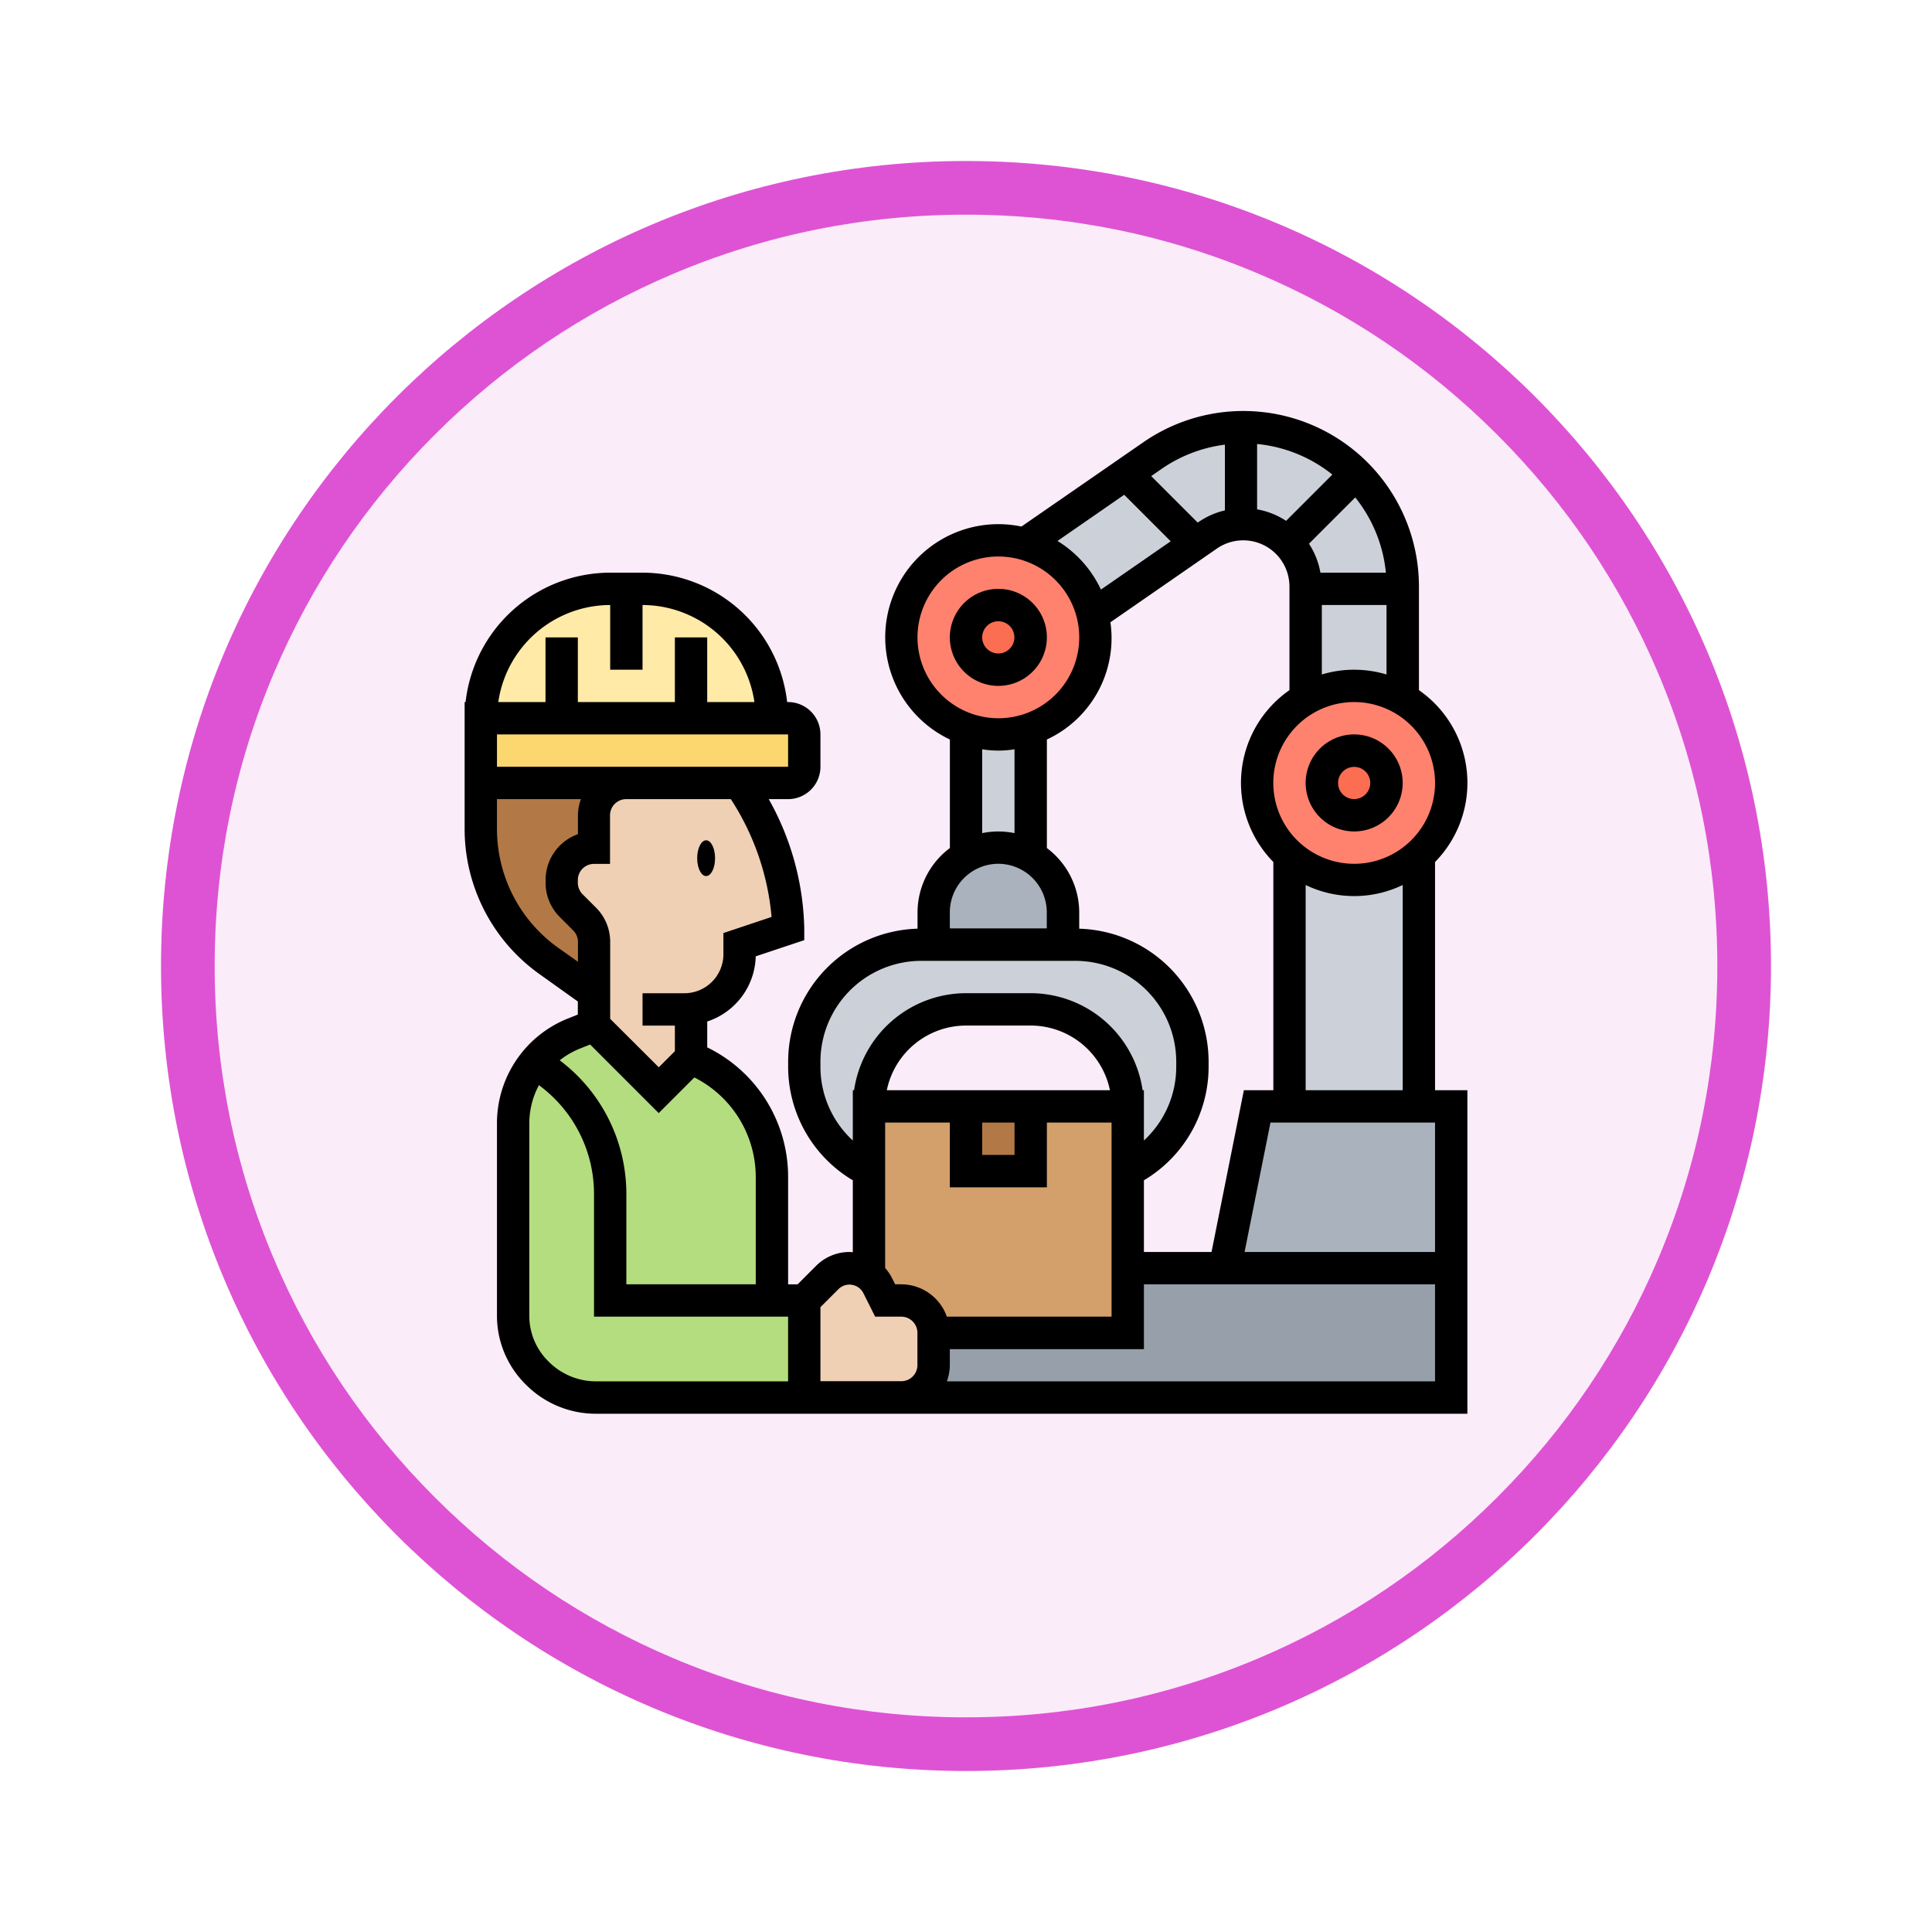 <svg xmlns="http://www.w3.org/2000/svg" xmlns:xlink="http://www.w3.org/1999/xlink" width="108" height="108" viewBox="0 0 108 108">
  <defs>
    <filter id="Trazado_982419" x="0" y="0" width="108" height="108" filterUnits="userSpaceOnUse">
      <feOffset dy="3" input="SourceAlpha"/>
      <feGaussianBlur stdDeviation="3" result="blur"/>
      <feFlood flood-opacity="0.161"/>
      <feComposite operator="in" in2="blur"/>
      <feComposite in="SourceGraphic"/>
    </filter>
  </defs>
  <g id="Grupo_1150936" data-name="Grupo 1150936" transform="translate(-606 -3110.836)">
    <g id="Grupo_1150764" data-name="Grupo 1150764" transform="translate(393 2606.836)">
      <g id="Grupo_1148745" data-name="Grupo 1148745" transform="translate(12 182)">
        <g transform="matrix(1, 0, 0, 1, 201, 322)" filter="url(#Trazado_982419)">
          <g id="Trazado_982419-2" data-name="Trazado 982419" transform="translate(9 6)" fill="#fbecfa">
            <path d="M 45 88.5 C 39.127 88.5 33.43 87.35 28.068 85.082 C 22.889 82.891 18.236 79.755 14.241 75.759 C 10.245 71.764 7.109 67.111 4.918 61.932 C 2.65 56.57 1.5 50.873 1.5 45 C 1.5 39.127 2.65 33.43 4.918 28.068 C 7.109 22.889 10.245 18.236 14.241 14.241 C 18.236 10.245 22.889 7.109 28.068 4.918 C 33.43 2.65 39.127 1.5 45 1.5 C 50.873 1.5 56.57 2.65 61.932 4.918 C 67.111 7.109 71.764 10.245 75.759 14.241 C 79.755 18.236 82.891 22.889 85.082 28.068 C 87.35 33.43 88.5 39.127 88.5 45 C 88.5 50.873 87.35 56.57 85.082 61.932 C 82.891 67.111 79.755 71.764 75.759 75.759 C 71.764 79.755 67.111 82.891 61.932 85.082 C 56.57 87.35 50.873 88.5 45 88.5 Z" stroke="none"/>
            <path d="M 45 3 C 39.329 3 33.829 4.11 28.653 6.299 C 23.652 8.415 19.16 11.443 15.302 15.302 C 11.443 19.16 8.415 23.652 6.299 28.653 C 4.11 33.829 3 39.329 3 45 C 3 50.671 4.11 56.171 6.299 61.347 C 8.415 66.348 11.443 70.84 15.302 74.698 C 19.16 78.557 23.652 81.585 28.653 83.701 C 33.829 85.89 39.329 87 45 87 C 50.671 87 56.171 85.89 61.347 83.701 C 66.348 81.585 70.84 78.557 74.698 74.698 C 78.557 70.84 81.585 66.348 83.701 61.347 C 85.89 56.171 87 50.671 87 45 C 87 39.329 85.89 33.829 83.701 28.653 C 81.585 23.652 78.557 19.16 74.698 15.302 C 70.84 11.443 66.348 8.415 61.347 6.299 C 56.171 4.11 50.671 3 45 3 M 45 0 C 69.853 0 90 20.147 90 45 C 90 69.853 69.853 90 45 90 C 20.147 90 0 69.853 0 45 C 0 20.147 20.147 0 45 0 Z" stroke="none" fill="#de53d4"/>
          </g>
        </g>
      </g>
    </g>
    <g id="ingenieria_1_" data-name="ingenieria (1)" transform="translate(630.973 3132.808)">
      <g id="Grupo_1145798" data-name="Grupo 1145798" transform="translate(1.904 1.904)">
        <g id="Grupo_1145778" data-name="Grupo 1145778" transform="translate(1.808 35.541)">
          <path id="Trazado_981354" data-name="Trazado 981354" d="M20.274,54.591v5.425H8.629a4.633,4.633,0,0,1-3.282-1.365l-.036-.036A4.481,4.481,0,0,1,4,55.441V44.7a5.441,5.441,0,0,1,1.184-3.39,8.442,8.442,0,0,1,4.24,7.314v5.967H20.274Z" transform="translate(-4 -41.31)" fill="#b4dd7f"/>
        </g>
        <g id="Grupo_1145779" data-name="Grupo 1145779" transform="translate(2.993 33.452)">
          <path id="Trazado_981355" data-name="Trazado 981355" d="M18.591,47.49v6.88H9.55V48.4a8.442,8.442,0,0,0-4.24-7.314,5.4,5.4,0,0,1,2.224-1.645L8.646,39l3.616,3.616,1.808-1.808a7.21,7.21,0,0,1,4.521,6.681Z" transform="translate(-5.31 -39)" fill="#b4dd7f"/>
        </g>
        <g id="Grupo_1145780" data-name="Grupo 1145780" transform="translate(0 9.041)">
          <path id="Trazado_981356" data-name="Trazado 981356" d="M10.137,12h.9a7.231,7.231,0,0,1,7.233,7.233H2A7.231,7.231,0,0,1,9.233,12Z" transform="translate(-2 -12)" fill="#ffeaa7"/>
        </g>
        <g id="Grupo_1145781" data-name="Grupo 1145781" transform="translate(0 16.274)">
          <path id="Trazado_981357" data-name="Trazado 981357" d="M20.082,20.9v1.808a.907.907,0,0,1-.9.9H2V20H19.178A.907.907,0,0,1,20.082,20.9Z" transform="translate(-2 -20)" fill="#fcd770"/>
        </g>
        <g id="Grupo_1145782" data-name="Grupo 1145782" transform="translate(0 19.89)">
          <path id="Trazado_981358" data-name="Trazado 981358" d="M2,24h8.137a1.814,1.814,0,0,0-1.808,1.808v1.808a1.814,1.814,0,0,0-1.808,1.808v.154a1.814,1.814,0,0,0,.533,1.284L7.8,31.6a1.814,1.814,0,0,1,.533,1.284v2.866L5.788,33.936A9.046,9.046,0,0,1,2,26.577Z" transform="translate(-2 -24)" fill="#b27946"/>
        </g>
        <g id="Grupo_1145783" data-name="Grupo 1145783" transform="translate(23.507 47.014)">
          <path id="Trazado_981359" data-name="Trazado 981359" d="M58.74,54v7.233H28a1.808,1.808,0,0,0,1.808-1.808V57.616H40.658V54H58.74Z" transform="translate(-28 -54)" fill="#969faa"/>
        </g>
        <g id="Grupo_1145784" data-name="Grupo 1145784" transform="translate(41.589 37.973)">
          <path id="Trazado_981360" data-name="Trazado 981360" d="M60.658,44v9.041H48L49.808,44H60.658Z" transform="translate(-48 -44)" fill="#aab2bd"/>
        </g>
        <g id="Grupo_1145785" data-name="Grupo 1145785" transform="translate(45.206 23.923)">
          <path id="Trazado_981361" data-name="Trazado 981361" d="M59.233,28.46V42.51H52V28.46a5.393,5.393,0,0,0,7.233,0Z" transform="translate(-52 -28.46)" fill="#ccd1d9"/>
        </g>
        <g id="Grupo_1145786" data-name="Grupo 1145786" transform="translate(30.396)">
          <path id="Trazado_981362" data-name="Trazado 981362" d="M54.145,4.613A8.876,8.876,0,0,0,47.844,2a.6.6,0,0,0-.127.009,8.89,8.89,0,0,0-4.945,1.573L41.3,4.6,35.62,8.537a5.416,5.416,0,0,1,3.806,3.96l5.759-3.978.678-.47a3.5,3.5,0,0,1,1.853-.624h.127a3.488,3.488,0,0,1,3.49,3.49V17.2a5.389,5.389,0,0,1,5.425,0V10.915A8.876,8.876,0,0,0,54.145,4.613Z" transform="translate(-35.62 -2)" fill="#ccd1d9"/>
        </g>
        <g id="Grupo_1145787" data-name="Grupo 1145787" transform="translate(23.507 6.329)">
          <path id="Trazado_981363" data-name="Trazado 981363" d="M38.7,13.168a5.2,5.2,0,0,1,.154,1.257,5.407,5.407,0,0,1-3.616,5.108,5.325,5.325,0,0,1-3.616,0A5.421,5.421,0,0,1,33.425,9a5.213,5.213,0,0,1,1.465.208,5.416,5.416,0,0,1,3.806,3.96Z" transform="translate(-28 -9)" fill="#ff826e"/>
        </g>
        <g id="Grupo_1145788" data-name="Grupo 1145788" transform="translate(43.397 14.466)">
          <path id="Trazado_981364" data-name="Trazado 981364" d="M58.137,18.732a5.425,5.425,0,1,1-5.425,0,5.389,5.389,0,0,1,5.425,0Z" transform="translate(-50 -18)" fill="#ff826e"/>
        </g>
        <g id="Grupo_1145789" data-name="Grupo 1145789" transform="translate(27.123 9.945)">
          <ellipse id="Elipse_11656" data-name="Elipse 11656" cx="2" cy="1.5" rx="2" ry="1.5" transform="translate(-0.027 0.152)" fill="#fc6e51"/>
        </g>
        <g id="Grupo_1145790" data-name="Grupo 1145790" transform="translate(47.014 18.082)">
          <circle id="Elipse_11657" data-name="Elipse 11657" cx="2" cy="2" r="2" transform="translate(0.082 0.015)" fill="#fc6e51"/>
        </g>
        <g id="Grupo_1145791" data-name="Grupo 1145791" transform="translate(18.082 28.932)">
          <path id="Trazado_981365" data-name="Trazado 981365" d="M43.7,40.546v.262a6.547,6.547,0,0,1-3.616,5.85V43.041a5.429,5.429,0,0,0-5.425-5.425H31.041a5.429,5.429,0,0,0-5.425,5.425v3.616A6.547,6.547,0,0,1,22,40.808v-.262A6.544,6.544,0,0,1,28.546,34h8.607A6.544,6.544,0,0,1,43.7,40.546Z" transform="translate(-22 -34)" fill="#ccd1d9"/>
        </g>
        <g id="Grupo_1145792" data-name="Grupo 1145792" transform="translate(21.699 37.973)">
          <path id="Trazado_981366" data-name="Trazado 981366" d="M26,44v9.421a1.639,1.639,0,0,1,.488.588l.416.841h.9a1.814,1.814,0,0,1,1.808,1.808H40.466V44Z" transform="translate(-26 -44)" fill="#d3a06c"/>
        </g>
        <g id="Grupo_1145793" data-name="Grupo 1145793" transform="translate(25.315 23.507)">
          <path id="Trazado_981367" data-name="Trazado 981367" d="M35.425,28.488a3.82,3.82,0,0,1,.75.57,3.639,3.639,0,0,1,1.058,2.559v1.808H30V31.616a3.611,3.611,0,0,1,5.425-3.128Z" transform="translate(-30 -28)" fill="#aab2bd"/>
        </g>
        <g id="Grupo_1145794" data-name="Grupo 1145794" transform="translate(27.123 37.973)">
          <path id="Trazado_981368" data-name="Trazado 981368" d="M32,44h3.616v3.616H32Z" transform="translate(-32 -44)" fill="#b27946"/>
        </g>
        <g id="Grupo_1145795" data-name="Grupo 1145795" transform="translate(27.123 16.862)">
          <path id="Trazado_981369" data-name="Trazado 981369" d="M35.616,20.65v7.133a3.593,3.593,0,0,0-3.616,0V20.65a5.325,5.325,0,0,0,3.616,0Z" transform="translate(-32 -20.65)" fill="#ccd1d9"/>
        </g>
        <g id="Grupo_1145796" data-name="Grupo 1145796" transform="translate(18.082 47.014)">
          <path id="Trazado_981370" data-name="Trazado 981370" d="M29.233,57.616v1.808a1.808,1.808,0,0,1-1.808,1.808H22V55.808l1.293-1.293a1.758,1.758,0,0,1,2.324-.145v.009a1.639,1.639,0,0,1,.488.588l.416.841h.9a1.814,1.814,0,0,1,1.808,1.808Z" transform="translate(-22 -54)" fill="#f0d0b4"/>
        </g>
        <g id="Grupo_1145797" data-name="Grupo 1145797" transform="translate(4.521 19.89)">
          <path id="Trazado_981371" data-name="Trazado 981371" d="M14.233,36.63V39.37l-1.808,1.808L8.808,37.562V32.887A1.814,1.814,0,0,0,8.275,31.6l-.741-.741A1.814,1.814,0,0,1,7,29.578v-.154a1.814,1.814,0,0,1,1.808-1.808V25.808A1.814,1.814,0,0,1,10.616,24h6.329a15.1,15.1,0,0,1,2.712,8.137l-2.712.9v.533a3.078,3.078,0,0,1-2.712,3.056Z" transform="translate(-7 -24)" fill="#f0d0b4"/>
        </g>
      </g>
      <g id="Grupo_1145799" data-name="Grupo 1145799" transform="translate(1 1)">
        <ellipse id="Elipse_11658" data-name="Elipse 11658" cx="0.5" cy="1" rx="0.5" ry="1" transform="translate(13 24.001)"/>
        <path id="Trazado_981372" data-name="Trazado 981372" d="M36.425,14.712a2.712,2.712,0,1,0-2.712,2.712A2.716,2.716,0,0,0,36.425,14.712Zm-3.616,0a.9.9,0,1,1,.9.9A.905.905,0,0,1,32.808,14.712Z" transform="translate(-3.877 -2.055)"/>
        <path id="Trazado_981373" data-name="Trazado 981373" d="M55.712,21a2.712,2.712,0,1,0,2.712,2.712A2.716,2.716,0,0,0,55.712,21Zm0,3.616a.9.9,0,1,1,.9-.9A.905.905,0,0,1,55.712,24.616Z" transform="translate(-5.986 -2.918)"/>
        <path id="Trazado_981374" data-name="Trazado 981374" d="M55.247,26.215a6.311,6.311,0,0,0-.9-9.606V10.817a9.816,9.816,0,0,0-15.4-8.071L32.126,7.462a6.324,6.324,0,0,0-4,11.905v6.067a4.5,4.5,0,0,0-1.808,3.593v.915a7.449,7.449,0,0,0-7.233,7.435v.264A7.388,7.388,0,0,0,22.7,44.007v4.019c-.06,0-.118-.012-.178-.012a2.641,2.641,0,0,0-1.878.778l-1.031,1.031h-.53V43.841a8.052,8.052,0,0,0-4.521-7.264V35.13a3.938,3.938,0,0,0,2.711-3.642l2.713-.905v-.652A15.37,15.37,0,0,0,18,22.7h1.085A1.81,1.81,0,0,0,20.89,20.89V19.082a1.81,1.81,0,0,0-1.808-1.808h-.053a8.147,8.147,0,0,0-8.084-7.233H9.137a8.146,8.146,0,0,0-8.084,7.233H1v7.1a9.963,9.963,0,0,0,4.164,8.093l2.164,1.545v.731l-.542.216a6.3,6.3,0,0,0-3.978,5.877V51.576a5.392,5.392,0,0,0,1.615,3.852A5.505,5.505,0,0,0,8.34,57.057l17.075,0h31.64V38.973H55.247ZM48.014,38.973V27.5a6.249,6.249,0,0,0,5.425,0V38.973Zm-5.262,9.041H38.973V44.007a7.388,7.388,0,0,0,3.616-6.365v-.264a7.449,7.449,0,0,0-7.233-7.435v-.915a4.5,4.5,0,0,0-1.808-3.593V19.367A6.245,6.245,0,0,0,37.1,12.814l5.954-4.122a2.584,2.584,0,0,1,4.054,2.124v5.792a6.311,6.311,0,0,0-.9,9.606V38.973H44.56ZM27.957,51.63a2.709,2.709,0,0,0-2.546-1.808h-.345l-.17-.34a2.659,2.659,0,0,0-.389-.572V40.781h3.616V44.4h5.425V40.781h3.616V51.63Zm1.975-10.849H31.74v1.808H29.932ZM24.6,38.973a4.528,4.528,0,0,1,4.429-3.616h3.616a4.529,4.529,0,0,1,4.429,3.616ZM46.921,7.143A4.363,4.363,0,0,0,45.3,6.5V2.847a7.963,7.963,0,0,1,4.206,1.71Zm8.326,14.651a4.521,4.521,0,1,1-4.521-4.521A4.526,4.526,0,0,1,55.247,21.795Zm-4.521-6.329a6.289,6.289,0,0,0-1.808.267V11.849h3.616v3.883A6.289,6.289,0,0,0,50.726,15.466ZM52.5,10.041H48.84a4.363,4.363,0,0,0-.64-1.619l2.587-2.587A7.976,7.976,0,0,1,52.5,10.041Zm-9-7.155V6.559a4.349,4.349,0,0,0-1.467.646l-.053.037-2.6-2.6.593-.411a7.978,7.978,0,0,1,3.526-1.346Zm-5.63,2.8,2.6,2.6-3.9,2.7a6.359,6.359,0,0,0-2.428-2.718ZM26.315,13.658a4.521,4.521,0,1,1,4.521,4.521A4.526,4.526,0,0,1,26.315,13.658Zm3.616,6.256a5.687,5.687,0,0,0,1.808,0V24.6a4.521,4.521,0,0,0-1.808,0Zm.9,6.4a2.716,2.716,0,0,1,2.712,2.712v.9H28.123v-.9a2.716,2.716,0,0,1,2.712-2.712ZM20.89,37.642v-.264a5.644,5.644,0,0,1,5.638-5.638h8.614a5.644,5.644,0,0,1,5.638,5.638v.264a5.606,5.606,0,0,1-1.808,4.141v-2.81H38.9a6.334,6.334,0,0,0-6.256-5.425H29.027a6.334,6.334,0,0,0-6.256,5.425H22.7v2.81A5.6,5.6,0,0,1,20.89,37.642Zm2.388,12.649.67,1.339h1.463a.905.905,0,0,1,.9.9v1.808a.9.9,0,0,1-.9.9H20.89V51.1l1.031-1.031a.875.875,0,0,1,1.357.222Zm-5.12-21.005-2.692.9v1.182a2.184,2.184,0,0,1-2.183,2.183H10.945v1.808h1.808V36.79l-.9.9L9.137,34.982v-4.3a2.692,2.692,0,0,0-.795-1.918l-.749-.749a.913.913,0,0,1-.265-.639v-.156a.905.905,0,0,1,.9-.9h.9V23.6a.905.905,0,0,1,.9-.9h5.852A14.36,14.36,0,0,1,18.158,29.286ZM9.137,11.849v3.616h1.808V11.849A6.334,6.334,0,0,1,17.2,17.274h-2.64V13.658H12.753v3.616H7.329V13.658H5.521v3.616H2.881a6.334,6.334,0,0,1,6.256-5.425Zm9.945,7.233V20.89H2.808V19.082ZM6.216,31a8.154,8.154,0,0,1-3.408-6.622V22.7H7.5a2.682,2.682,0,0,0-.166.9v1.059a2.718,2.718,0,0,0-1.808,2.558v.156a2.692,2.692,0,0,0,.795,1.918l.749.749a.913.913,0,0,1,.265.639v1.111ZM7.458,36.64l.558-.223,3.833,3.834,1.993-1.993a6.241,6.241,0,0,1,3.432,5.583v5.981H10.041V44.759A9.356,9.356,0,0,0,6.316,37.3a4.547,4.547,0,0,1,1.142-.661Zm.881,18.607a3.742,3.742,0,0,1-2.672-1.133,3.568,3.568,0,0,1-1.051-2.54V40.836a4.511,4.511,0,0,1,.538-2.146,7.544,7.544,0,0,1,3.079,6.069V51.63H19.082v3.616Zm46.908,0H27.957a2.682,2.682,0,0,0,.166-.9v-.9H38.973V49.822H55.247ZM44.6,48.014l1.447-7.233h9.2v7.233Z" transform="translate(-1 -1)"/>
      </g>
    </g>
  </g>
</svg>
